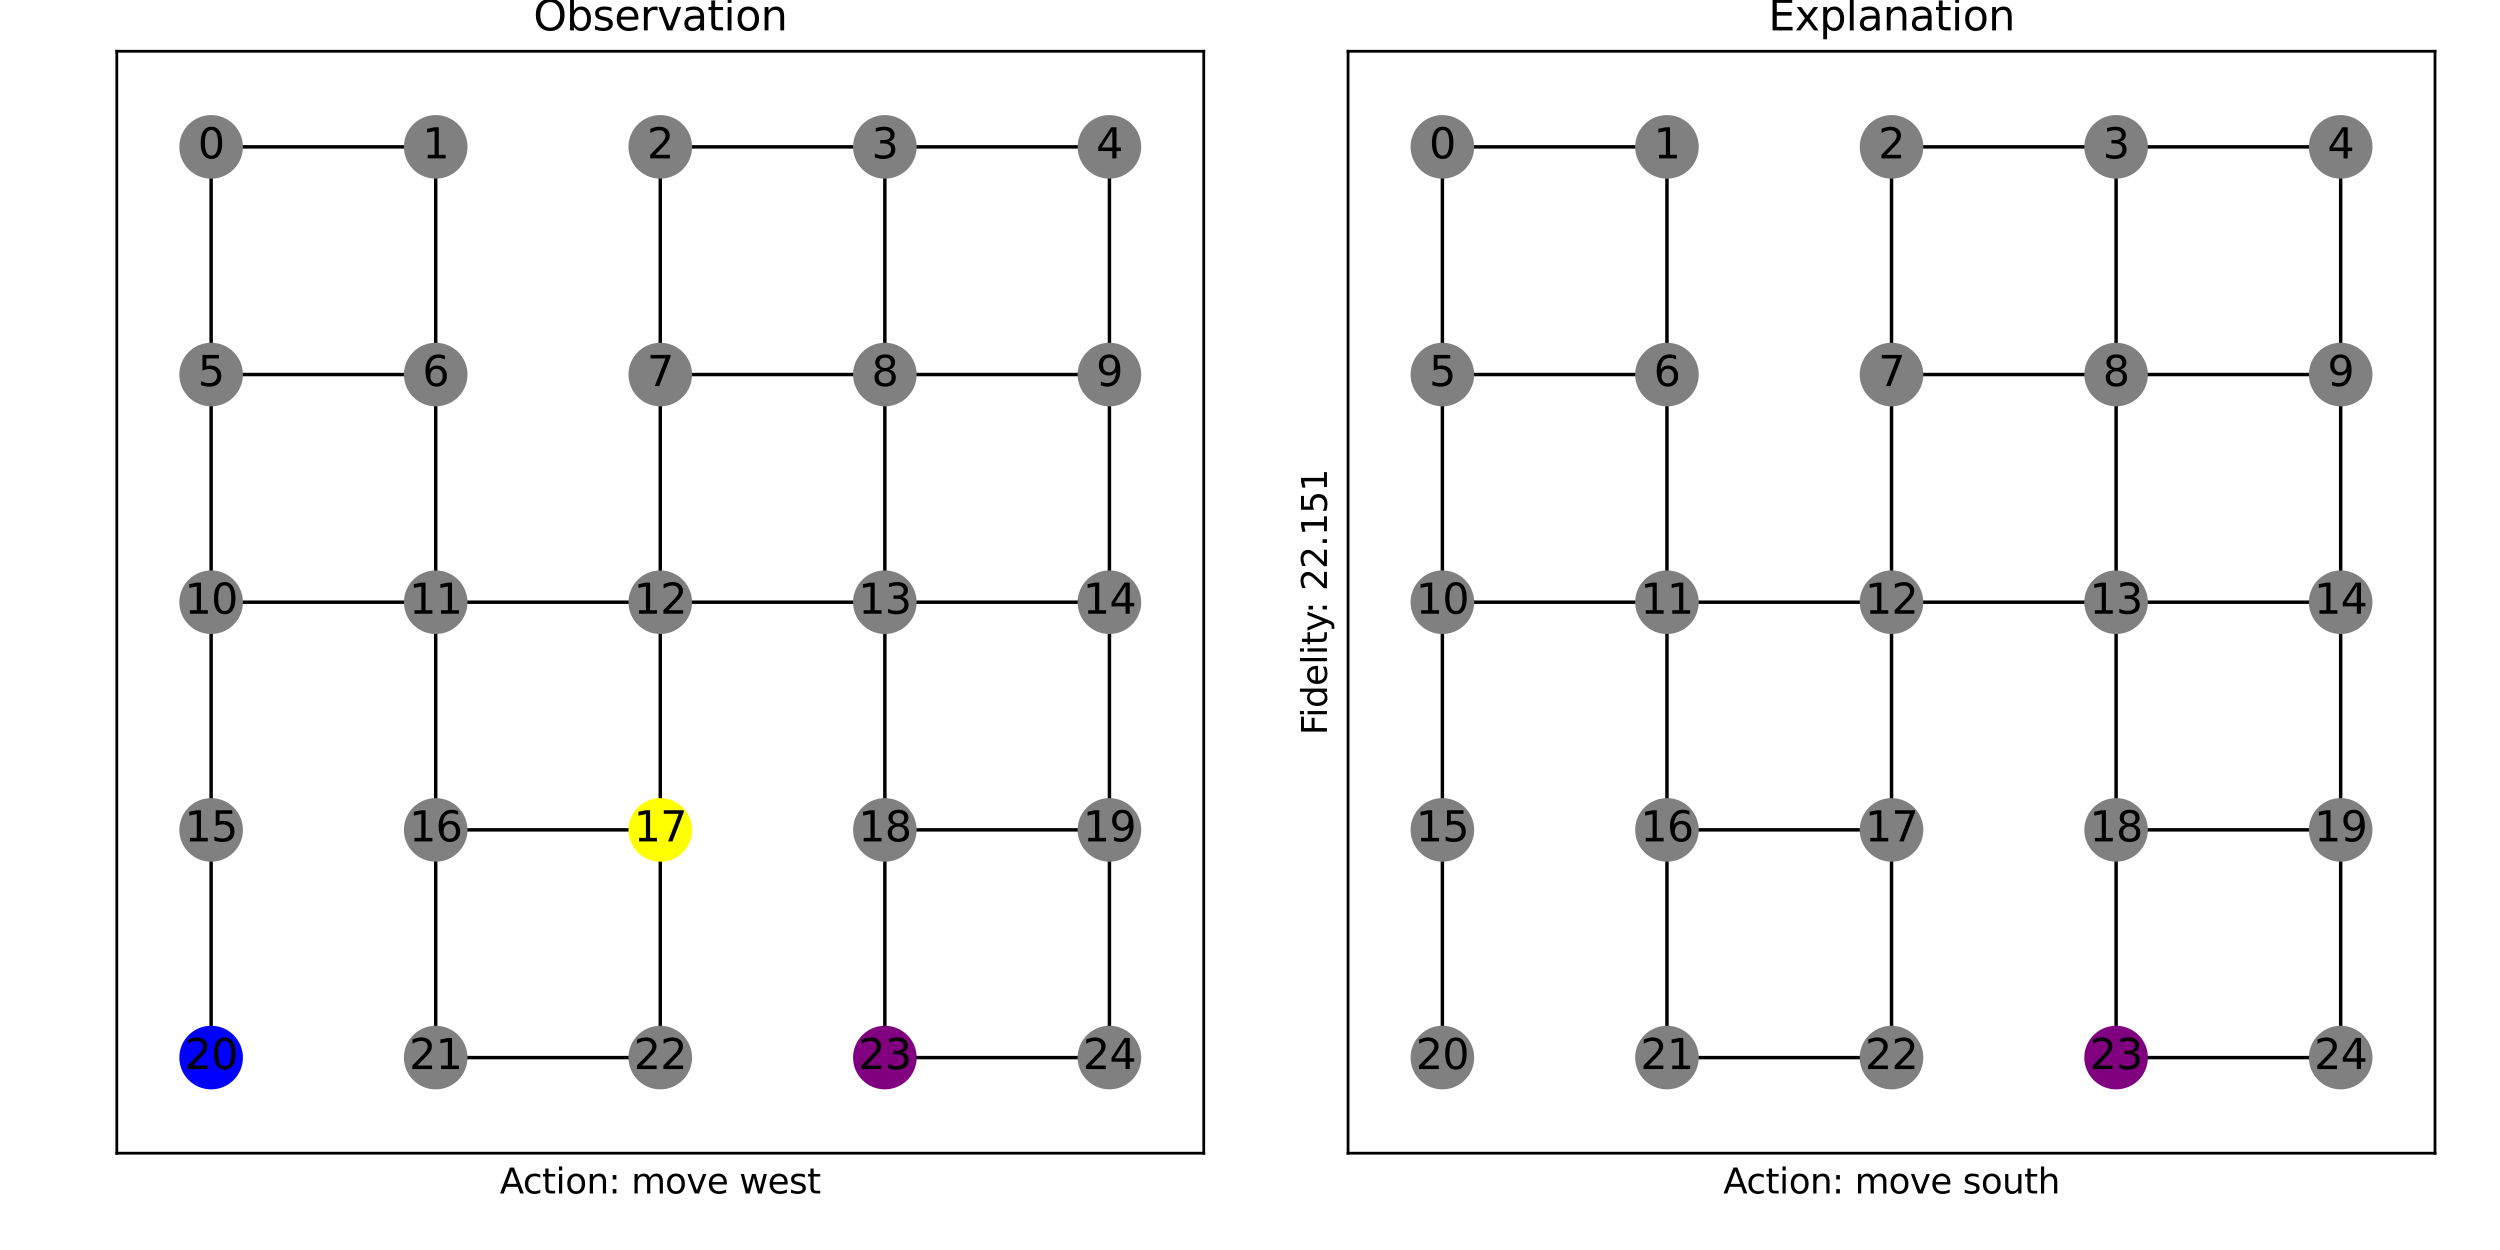 <?xml version="1.0" encoding="utf-8" standalone="no"?>
<!DOCTYPE svg PUBLIC "-//W3C//DTD SVG 1.1//EN"
  "http://www.w3.org/Graphics/SVG/1.1/DTD/svg11.dtd">
<svg xmlns:xlink="http://www.w3.org/1999/xlink" width="720pt" height="360pt" viewBox="0 0 720 360" xmlns="http://www.w3.org/2000/svg" version="1.1">
 <defs>
  <style type="text/css">*{stroke-linejoin: round; stroke-linecap: butt}</style>
 </defs>
 <g id="figure_1">
  <g id="patch_1">
   <path d="M 0 360 
L 720 360 
L 720 0 
L 0 0 
z
" style="fill: #ffffff"/>
  </g>
  <g id="axes_1">
   <g id="patch_2">
    <path d="M 33.64 332.12 
L 346.68 332.12 
L 346.68 14.76 
L 33.64 14.76 
z
" style="fill: #ffffff"/>
   </g>
   <g id="LineCollection_1">
    <path d="M 60.805 42.3 
L 125.482 42.3 
" clip-path="url(#p566c501b78)" style="fill: none; stroke: #000000"/>
    <path d="M 60.805 42.3 
L 60.805 107.87 
" clip-path="url(#p566c501b78)" style="fill: none; stroke: #000000"/>
    <path d="M 125.482 42.3 
L 125.482 107.87 
" clip-path="url(#p566c501b78)" style="fill: none; stroke: #000000"/>
    <path d="M 190.16 42.3 
L 254.838 42.3 
" clip-path="url(#p566c501b78)" style="fill: none; stroke: #000000"/>
    <path d="M 190.16 42.3 
L 190.16 107.87 
" clip-path="url(#p566c501b78)" style="fill: none; stroke: #000000"/>
    <path d="M 254.838 42.3 
L 319.515 42.3 
" clip-path="url(#p566c501b78)" style="fill: none; stroke: #000000"/>
    <path d="M 254.838 42.3 
L 254.838 107.87 
" clip-path="url(#p566c501b78)" style="fill: none; stroke: #000000"/>
    <path d="M 319.515 42.3 
L 319.515 107.87 
" clip-path="url(#p566c501b78)" style="fill: none; stroke: #000000"/>
    <path d="M 60.805 107.87 
L 125.482 107.87 
" clip-path="url(#p566c501b78)" style="fill: none; stroke: #000000"/>
    <path d="M 60.805 107.87 
L 60.805 173.44 
" clip-path="url(#p566c501b78)" style="fill: none; stroke: #000000"/>
    <path d="M 125.482 107.87 
L 125.482 173.44 
" clip-path="url(#p566c501b78)" style="fill: none; stroke: #000000"/>
    <path d="M 190.16 107.87 
L 254.838 107.87 
" clip-path="url(#p566c501b78)" style="fill: none; stroke: #000000"/>
    <path d="M 190.16 107.87 
L 190.16 173.44 
" clip-path="url(#p566c501b78)" style="fill: none; stroke: #000000"/>
    <path d="M 254.838 107.87 
L 319.515 107.87 
" clip-path="url(#p566c501b78)" style="fill: none; stroke: #000000"/>
    <path d="M 254.838 107.87 
L 254.838 173.44 
" clip-path="url(#p566c501b78)" style="fill: none; stroke: #000000"/>
    <path d="M 319.515 107.87 
L 319.515 173.44 
" clip-path="url(#p566c501b78)" style="fill: none; stroke: #000000"/>
    <path d="M 60.805 173.44 
L 125.482 173.44 
" clip-path="url(#p566c501b78)" style="fill: none; stroke: #000000"/>
    <path d="M 60.805 173.44 
L 60.805 239.01 
" clip-path="url(#p566c501b78)" style="fill: none; stroke: #000000"/>
    <path d="M 125.482 173.44 
L 190.16 173.44 
" clip-path="url(#p566c501b78)" style="fill: none; stroke: #000000"/>
    <path d="M 125.482 173.44 
L 125.482 239.01 
" clip-path="url(#p566c501b78)" style="fill: none; stroke: #000000"/>
    <path d="M 190.16 173.44 
L 254.838 173.44 
" clip-path="url(#p566c501b78)" style="fill: none; stroke: #000000"/>
    <path d="M 190.16 173.44 
L 190.16 239.01 
" clip-path="url(#p566c501b78)" style="fill: none; stroke: #000000"/>
    <path d="M 254.838 173.44 
L 319.515 173.44 
" clip-path="url(#p566c501b78)" style="fill: none; stroke: #000000"/>
    <path d="M 254.838 173.44 
L 254.838 239.01 
" clip-path="url(#p566c501b78)" style="fill: none; stroke: #000000"/>
    <path d="M 319.515 173.44 
L 319.515 239.01 
" clip-path="url(#p566c501b78)" style="fill: none; stroke: #000000"/>
    <path d="M 60.805 239.01 
L 60.805 304.58 
" clip-path="url(#p566c501b78)" style="fill: none; stroke: #000000"/>
    <path d="M 125.482 239.01 
L 190.16 239.01 
" clip-path="url(#p566c501b78)" style="fill: none; stroke: #000000"/>
    <path d="M 125.482 239.01 
L 125.482 304.58 
" clip-path="url(#p566c501b78)" style="fill: none; stroke: #000000"/>
    <path d="M 190.16 239.01 
L 190.16 304.58 
" clip-path="url(#p566c501b78)" style="fill: none; stroke: #000000"/>
    <path d="M 254.838 239.01 
L 319.515 239.01 
" clip-path="url(#p566c501b78)" style="fill: none; stroke: #000000"/>
    <path d="M 254.838 239.01 
L 254.838 304.58 
" clip-path="url(#p566c501b78)" style="fill: none; stroke: #000000"/>
    <path d="M 319.515 239.01 
L 319.515 304.58 
" clip-path="url(#p566c501b78)" style="fill: none; stroke: #000000"/>
    <path d="M 125.482 304.58 
L 190.16 304.58 
" clip-path="url(#p566c501b78)" style="fill: none; stroke: #000000"/>
    <path d="M 254.838 304.58 
L 319.515 304.58 
" clip-path="url(#p566c501b78)" style="fill: none; stroke: #000000"/>
   </g>
   <g id="matplotlib.axis_1">
    <g id="xtick_1"/>
    <g id="xtick_2"/>
    <g id="xtick_3"/>
    <g id="xtick_4"/>
    <g id="xtick_5"/>
    <g id="text_1">
     <!-- Action: move west -->
     <g transform="translate(143.942 343.718)scale(0.1 -0.1)">
      <defs>
       <path id="DejaVuSans-41" d="M 2188 4044 
L 1331 1722 
L 3047 1722 
L 2188 4044 
z
M 1831 4666 
L 2547 4666 
L 4325 0 
L 3669 0 
L 3244 1197 
L 1141 1197 
L 716 0 
L 50 0 
L 1831 4666 
z
" transform="scale(0.016)"/>
       <path id="DejaVuSans-63" d="M 3122 3366 
L 3122 2828 
Q 2878 2963 2633 3030 
Q 2388 3097 2138 3097 
Q 1578 3097 1268 2742 
Q 959 2388 959 1747 
Q 959 1106 1268 751 
Q 1578 397 2138 397 
Q 2388 397 2633 464 
Q 2878 531 3122 666 
L 3122 134 
Q 2881 22 2623 -34 
Q 2366 -91 2075 -91 
Q 1284 -91 818 406 
Q 353 903 353 1747 
Q 353 2603 823 3093 
Q 1294 3584 2113 3584 
Q 2378 3584 2631 3529 
Q 2884 3475 3122 3366 
z
" transform="scale(0.016)"/>
       <path id="DejaVuSans-74" d="M 1172 4494 
L 1172 3500 
L 2356 3500 
L 2356 3053 
L 1172 3053 
L 1172 1153 
Q 1172 725 1289 603 
Q 1406 481 1766 481 
L 2356 481 
L 2356 0 
L 1766 0 
Q 1100 0 847 248 
Q 594 497 594 1153 
L 594 3053 
L 172 3053 
L 172 3500 
L 594 3500 
L 594 4494 
L 1172 4494 
z
" transform="scale(0.016)"/>
       <path id="DejaVuSans-69" d="M 603 3500 
L 1178 3500 
L 1178 0 
L 603 0 
L 603 3500 
z
M 603 4863 
L 1178 4863 
L 1178 4134 
L 603 4134 
L 603 4863 
z
" transform="scale(0.016)"/>
       <path id="DejaVuSans-6f" d="M 1959 3097 
Q 1497 3097 1228 2736 
Q 959 2375 959 1747 
Q 959 1119 1226 758 
Q 1494 397 1959 397 
Q 2419 397 2687 759 
Q 2956 1122 2956 1747 
Q 2956 2369 2687 2733 
Q 2419 3097 1959 3097 
z
M 1959 3584 
Q 2709 3584 3137 3096 
Q 3566 2609 3566 1747 
Q 3566 888 3137 398 
Q 2709 -91 1959 -91 
Q 1206 -91 779 398 
Q 353 888 353 1747 
Q 353 2609 779 3096 
Q 1206 3584 1959 3584 
z
" transform="scale(0.016)"/>
       <path id="DejaVuSans-6e" d="M 3513 2113 
L 3513 0 
L 2938 0 
L 2938 2094 
Q 2938 2591 2744 2837 
Q 2550 3084 2163 3084 
Q 1697 3084 1428 2787 
Q 1159 2491 1159 1978 
L 1159 0 
L 581 0 
L 581 3500 
L 1159 3500 
L 1159 2956 
Q 1366 3272 1645 3428 
Q 1925 3584 2291 3584 
Q 2894 3584 3203 3211 
Q 3513 2838 3513 2113 
z
" transform="scale(0.016)"/>
       <path id="DejaVuSans-3a" d="M 750 794 
L 1409 794 
L 1409 0 
L 750 0 
L 750 794 
z
M 750 3309 
L 1409 3309 
L 1409 2516 
L 750 2516 
L 750 3309 
z
" transform="scale(0.016)"/>
       <path id="DejaVuSans-20" transform="scale(0.016)"/>
       <path id="DejaVuSans-6d" d="M 3328 2828 
Q 3544 3216 3844 3400 
Q 4144 3584 4550 3584 
Q 5097 3584 5394 3201 
Q 5691 2819 5691 2113 
L 5691 0 
L 5113 0 
L 5113 2094 
Q 5113 2597 4934 2840 
Q 4756 3084 4391 3084 
Q 3944 3084 3684 2787 
Q 3425 2491 3425 1978 
L 3425 0 
L 2847 0 
L 2847 2094 
Q 2847 2600 2669 2842 
Q 2491 3084 2119 3084 
Q 1678 3084 1418 2786 
Q 1159 2488 1159 1978 
L 1159 0 
L 581 0 
L 581 3500 
L 1159 3500 
L 1159 2956 
Q 1356 3278 1631 3431 
Q 1906 3584 2284 3584 
Q 2666 3584 2933 3390 
Q 3200 3197 3328 2828 
z
" transform="scale(0.016)"/>
       <path id="DejaVuSans-76" d="M 191 3500 
L 800 3500 
L 1894 563 
L 2988 3500 
L 3597 3500 
L 2284 0 
L 1503 0 
L 191 3500 
z
" transform="scale(0.016)"/>
       <path id="DejaVuSans-65" d="M 3597 1894 
L 3597 1613 
L 953 1613 
Q 991 1019 1311 708 
Q 1631 397 2203 397 
Q 2534 397 2845 478 
Q 3156 559 3463 722 
L 3463 178 
Q 3153 47 2828 -22 
Q 2503 -91 2169 -91 
Q 1331 -91 842 396 
Q 353 884 353 1716 
Q 353 2575 817 3079 
Q 1281 3584 2069 3584 
Q 2775 3584 3186 3129 
Q 3597 2675 3597 1894 
z
M 3022 2063 
Q 3016 2534 2758 2815 
Q 2500 3097 2075 3097 
Q 1594 3097 1305 2825 
Q 1016 2553 972 2059 
L 3022 2063 
z
" transform="scale(0.016)"/>
       <path id="DejaVuSans-77" d="M 269 3500 
L 844 3500 
L 1563 769 
L 2278 3500 
L 2956 3500 
L 3675 769 
L 4391 3500 
L 4966 3500 
L 4050 0 
L 3372 0 
L 2619 2869 
L 1863 0 
L 1184 0 
L 269 3500 
z
" transform="scale(0.016)"/>
       <path id="DejaVuSans-73" d="M 2834 3397 
L 2834 2853 
Q 2591 2978 2328 3040 
Q 2066 3103 1784 3103 
Q 1356 3103 1142 2972 
Q 928 2841 928 2578 
Q 928 2378 1081 2264 
Q 1234 2150 1697 2047 
L 1894 2003 
Q 2506 1872 2764 1633 
Q 3022 1394 3022 966 
Q 3022 478 2636 193 
Q 2250 -91 1575 -91 
Q 1294 -91 989 -36 
Q 684 19 347 128 
L 347 722 
Q 666 556 975 473 
Q 1284 391 1588 391 
Q 1994 391 2212 530 
Q 2431 669 2431 922 
Q 2431 1156 2273 1281 
Q 2116 1406 1581 1522 
L 1381 1569 
Q 847 1681 609 1914 
Q 372 2147 372 2553 
Q 372 3047 722 3315 
Q 1072 3584 1716 3584 
Q 2034 3584 2315 3537 
Q 2597 3491 2834 3397 
z
" transform="scale(0.016)"/>
      </defs>
      <use xlink:href="#DejaVuSans-41"/>
      <use xlink:href="#DejaVuSans-63" x="66.658"/>
      <use xlink:href="#DejaVuSans-74" x="121.639"/>
      <use xlink:href="#DejaVuSans-69" x="160.848"/>
      <use xlink:href="#DejaVuSans-6f" x="188.631"/>
      <use xlink:href="#DejaVuSans-6e" x="249.812"/>
      <use xlink:href="#DejaVuSans-3a" x="313.191"/>
      <use xlink:href="#DejaVuSans-20" x="346.883"/>
      <use xlink:href="#DejaVuSans-6d" x="378.67"/>
      <use xlink:href="#DejaVuSans-6f" x="476.082"/>
      <use xlink:href="#DejaVuSans-76" x="537.264"/>
      <use xlink:href="#DejaVuSans-65" x="596.443"/>
      <use xlink:href="#DejaVuSans-20" x="657.967"/>
      <use xlink:href="#DejaVuSans-77" x="689.754"/>
      <use xlink:href="#DejaVuSans-65" x="771.541"/>
      <use xlink:href="#DejaVuSans-73" x="833.064"/>
      <use xlink:href="#DejaVuSans-74" x="885.164"/>
     </g>
    </g>
   </g>
   <g id="matplotlib.axis_2">
    <g id="ytick_1"/>
    <g id="ytick_2"/>
    <g id="ytick_3"/>
    <g id="ytick_4"/>
    <g id="ytick_5"/>
   </g>
   <g id="PathCollection_1">
    <defs>
     <path id="C0_0_bde271cd2b" d="M 0 8.66 
C 2.297 8.66 4.5 7.748 6.124 6.124 
C 7.748 4.5 8.66 2.297 8.66 -0 
C 8.66 -2.297 7.748 -4.5 6.124 -6.124 
C 4.5 -7.748 2.297 -8.66 0 -8.66 
C -2.297 -8.66 -4.5 -7.748 -6.124 -6.124 
C -7.748 -4.5 -8.66 -2.297 -8.66 0 
C -8.66 2.297 -7.748 4.5 -6.124 6.124 
C -4.5 7.748 -2.297 8.66 0 8.66 
z
"/>
    </defs>
    <g clip-path="url(#p566c501b78)">
     <use xlink:href="#C0_0_bde271cd2b" x="60.805" y="42.3" style="fill: #808080; stroke: #808080"/>
    </g>
    <g clip-path="url(#p566c501b78)">
     <use xlink:href="#C0_0_bde271cd2b" x="125.482" y="42.3" style="fill: #808080; stroke: #808080"/>
    </g>
    <g clip-path="url(#p566c501b78)">
     <use xlink:href="#C0_0_bde271cd2b" x="190.16" y="42.3" style="fill: #808080; stroke: #808080"/>
    </g>
    <g clip-path="url(#p566c501b78)">
     <use xlink:href="#C0_0_bde271cd2b" x="254.838" y="42.3" style="fill: #808080; stroke: #808080"/>
    </g>
    <g clip-path="url(#p566c501b78)">
     <use xlink:href="#C0_0_bde271cd2b" x="319.515" y="42.3" style="fill: #808080; stroke: #808080"/>
    </g>
    <g clip-path="url(#p566c501b78)">
     <use xlink:href="#C0_0_bde271cd2b" x="60.805" y="107.87" style="fill: #808080; stroke: #808080"/>
    </g>
    <g clip-path="url(#p566c501b78)">
     <use xlink:href="#C0_0_bde271cd2b" x="125.482" y="107.87" style="fill: #808080; stroke: #808080"/>
    </g>
    <g clip-path="url(#p566c501b78)">
     <use xlink:href="#C0_0_bde271cd2b" x="190.16" y="107.87" style="fill: #808080; stroke: #808080"/>
    </g>
    <g clip-path="url(#p566c501b78)">
     <use xlink:href="#C0_0_bde271cd2b" x="254.838" y="107.87" style="fill: #808080; stroke: #808080"/>
    </g>
    <g clip-path="url(#p566c501b78)">
     <use xlink:href="#C0_0_bde271cd2b" x="319.515" y="107.87" style="fill: #808080; stroke: #808080"/>
    </g>
    <g clip-path="url(#p566c501b78)">
     <use xlink:href="#C0_0_bde271cd2b" x="60.805" y="173.44" style="fill: #808080; stroke: #808080"/>
    </g>
    <g clip-path="url(#p566c501b78)">
     <use xlink:href="#C0_0_bde271cd2b" x="125.482" y="173.44" style="fill: #808080; stroke: #808080"/>
    </g>
    <g clip-path="url(#p566c501b78)">
     <use xlink:href="#C0_0_bde271cd2b" x="190.16" y="173.44" style="fill: #808080; stroke: #808080"/>
    </g>
    <g clip-path="url(#p566c501b78)">
     <use xlink:href="#C0_0_bde271cd2b" x="254.838" y="173.44" style="fill: #808080; stroke: #808080"/>
    </g>
    <g clip-path="url(#p566c501b78)">
     <use xlink:href="#C0_0_bde271cd2b" x="319.515" y="173.44" style="fill: #808080; stroke: #808080"/>
    </g>
    <g clip-path="url(#p566c501b78)">
     <use xlink:href="#C0_0_bde271cd2b" x="60.805" y="239.01" style="fill: #808080; stroke: #808080"/>
    </g>
    <g clip-path="url(#p566c501b78)">
     <use xlink:href="#C0_0_bde271cd2b" x="125.482" y="239.01" style="fill: #808080; stroke: #808080"/>
    </g>
    <g clip-path="url(#p566c501b78)">
     <use xlink:href="#C0_0_bde271cd2b" x="190.16" y="239.01" style="fill: #ffff00; stroke: #ffff00"/>
    </g>
    <g clip-path="url(#p566c501b78)">
     <use xlink:href="#C0_0_bde271cd2b" x="254.838" y="239.01" style="fill: #808080; stroke: #808080"/>
    </g>
    <g clip-path="url(#p566c501b78)">
     <use xlink:href="#C0_0_bde271cd2b" x="319.515" y="239.01" style="fill: #808080; stroke: #808080"/>
    </g>
    <g clip-path="url(#p566c501b78)">
     <use xlink:href="#C0_0_bde271cd2b" x="60.805" y="304.58" style="fill: #0000ff; stroke: #0000ff"/>
    </g>
    <g clip-path="url(#p566c501b78)">
     <use xlink:href="#C0_0_bde271cd2b" x="125.482" y="304.58" style="fill: #808080; stroke: #808080"/>
    </g>
    <g clip-path="url(#p566c501b78)">
     <use xlink:href="#C0_0_bde271cd2b" x="190.16" y="304.58" style="fill: #808080; stroke: #808080"/>
    </g>
    <g clip-path="url(#p566c501b78)">
     <use xlink:href="#C0_0_bde271cd2b" x="254.838" y="304.58" style="fill: #800080; stroke: #800080"/>
    </g>
    <g clip-path="url(#p566c501b78)">
     <use xlink:href="#C0_0_bde271cd2b" x="319.515" y="304.58" style="fill: #808080; stroke: #808080"/>
    </g>
   </g>
   <g id="patch_3">
    <path d="M 33.64 332.12 
L 33.64 14.76 
" style="fill: none; stroke: #000000; stroke-width: 0.8; stroke-linejoin: miter; stroke-linecap: square"/>
   </g>
   <g id="patch_4">
    <path d="M 346.68 332.12 
L 346.68 14.76 
" style="fill: none; stroke: #000000; stroke-width: 0.8; stroke-linejoin: miter; stroke-linecap: square"/>
   </g>
   <g id="patch_5">
    <path d="M 33.64 332.12 
L 346.68 332.12 
" style="fill: none; stroke: #000000; stroke-width: 0.8; stroke-linejoin: miter; stroke-linecap: square"/>
   </g>
   <g id="patch_6">
    <path d="M 33.64 14.76 
L 346.68 14.76 
" style="fill: none; stroke: #000000; stroke-width: 0.8; stroke-linejoin: miter; stroke-linecap: square"/>
   </g>
   <g id="text_2">
    <g clip-path="url(#p566c501b78)">
     <!-- 0 -->
     <g transform="translate(56.987 45.611)scale(0.12 -0.12)">
      <defs>
       <path id="DejaVuSans-30" d="M 2034 4250 
Q 1547 4250 1301 3770 
Q 1056 3291 1056 2328 
Q 1056 1369 1301 889 
Q 1547 409 2034 409 
Q 2525 409 2770 889 
Q 3016 1369 3016 2328 
Q 3016 3291 2770 3770 
Q 2525 4250 2034 4250 
z
M 2034 4750 
Q 2819 4750 3233 4129 
Q 3647 3509 3647 2328 
Q 3647 1150 3233 529 
Q 2819 -91 2034 -91 
Q 1250 -91 836 529 
Q 422 1150 422 2328 
Q 422 3509 836 4129 
Q 1250 4750 2034 4750 
z
" transform="scale(0.016)"/>
      </defs>
      <use xlink:href="#DejaVuSans-30"/>
     </g>
    </g>
   </g>
   <g id="text_3">
    <g clip-path="url(#p566c501b78)">
     <!-- 1 -->
     <g transform="translate(121.665 45.611)scale(0.12 -0.12)">
      <defs>
       <path id="DejaVuSans-31" d="M 794 531 
L 1825 531 
L 1825 4091 
L 703 3866 
L 703 4441 
L 1819 4666 
L 2450 4666 
L 2450 531 
L 3481 531 
L 3481 0 
L 794 0 
L 794 531 
z
" transform="scale(0.016)"/>
      </defs>
      <use xlink:href="#DejaVuSans-31"/>
     </g>
    </g>
   </g>
   <g id="text_4">
    <g clip-path="url(#p566c501b78)">
     <!-- 2 -->
     <g transform="translate(186.343 45.611)scale(0.12 -0.12)">
      <defs>
       <path id="DejaVuSans-32" d="M 1228 531 
L 3431 531 
L 3431 0 
L 469 0 
L 469 531 
Q 828 903 1448 1529 
Q 2069 2156 2228 2338 
Q 2531 2678 2651 2914 
Q 2772 3150 2772 3378 
Q 2772 3750 2511 3984 
Q 2250 4219 1831 4219 
Q 1534 4219 1204 4116 
Q 875 4013 500 3803 
L 500 4441 
Q 881 4594 1212 4672 
Q 1544 4750 1819 4750 
Q 2544 4750 2975 4387 
Q 3406 4025 3406 3419 
Q 3406 3131 3298 2873 
Q 3191 2616 2906 2266 
Q 2828 2175 2409 1742 
Q 1991 1309 1228 531 
z
" transform="scale(0.016)"/>
      </defs>
      <use xlink:href="#DejaVuSans-32"/>
     </g>
    </g>
   </g>
   <g id="text_5">
    <g clip-path="url(#p566c501b78)">
     <!-- 3 -->
     <g transform="translate(251.02 45.611)scale(0.12 -0.12)">
      <defs>
       <path id="DejaVuSans-33" d="M 2597 2516 
Q 3050 2419 3304 2112 
Q 3559 1806 3559 1356 
Q 3559 666 3084 287 
Q 2609 -91 1734 -91 
Q 1441 -91 1130 -33 
Q 819 25 488 141 
L 488 750 
Q 750 597 1062 519 
Q 1375 441 1716 441 
Q 2309 441 2620 675 
Q 2931 909 2931 1356 
Q 2931 1769 2642 2001 
Q 2353 2234 1838 2234 
L 1294 2234 
L 1294 2753 
L 1863 2753 
Q 2328 2753 2575 2939 
Q 2822 3125 2822 3475 
Q 2822 3834 2567 4026 
Q 2313 4219 1838 4219 
Q 1578 4219 1281 4162 
Q 984 4106 628 3988 
L 628 4550 
Q 988 4650 1302 4700 
Q 1616 4750 1894 4750 
Q 2613 4750 3031 4423 
Q 3450 4097 3450 3541 
Q 3450 3153 3228 2886 
Q 3006 2619 2597 2516 
z
" transform="scale(0.016)"/>
      </defs>
      <use xlink:href="#DejaVuSans-33"/>
     </g>
    </g>
   </g>
   <g id="text_6">
    <g clip-path="url(#p566c501b78)">
     <!-- 4 -->
     <g transform="translate(315.698 45.611)scale(0.12 -0.12)">
      <defs>
       <path id="DejaVuSans-34" d="M 2419 4116 
L 825 1625 
L 2419 1625 
L 2419 4116 
z
M 2253 4666 
L 3047 4666 
L 3047 1625 
L 3713 1625 
L 3713 1100 
L 3047 1100 
L 3047 0 
L 2419 0 
L 2419 1100 
L 313 1100 
L 313 1709 
L 2253 4666 
z
" transform="scale(0.016)"/>
      </defs>
      <use xlink:href="#DejaVuSans-34"/>
     </g>
    </g>
   </g>
   <g id="text_7">
    <g clip-path="url(#p566c501b78)">
     <!-- 5 -->
     <g transform="translate(56.987 111.181)scale(0.12 -0.12)">
      <defs>
       <path id="DejaVuSans-35" d="M 691 4666 
L 3169 4666 
L 3169 4134 
L 1269 4134 
L 1269 2991 
Q 1406 3038 1543 3061 
Q 1681 3084 1819 3084 
Q 2600 3084 3056 2656 
Q 3513 2228 3513 1497 
Q 3513 744 3044 326 
Q 2575 -91 1722 -91 
Q 1428 -91 1123 -41 
Q 819 9 494 109 
L 494 744 
Q 775 591 1075 516 
Q 1375 441 1709 441 
Q 2250 441 2565 725 
Q 2881 1009 2881 1497 
Q 2881 1984 2565 2268 
Q 2250 2553 1709 2553 
Q 1456 2553 1204 2497 
Q 953 2441 691 2322 
L 691 4666 
z
" transform="scale(0.016)"/>
      </defs>
      <use xlink:href="#DejaVuSans-35"/>
     </g>
    </g>
   </g>
   <g id="text_8">
    <g clip-path="url(#p566c501b78)">
     <!-- 6 -->
     <g transform="translate(121.665 111.181)scale(0.12 -0.12)">
      <defs>
       <path id="DejaVuSans-36" d="M 2113 2584 
Q 1688 2584 1439 2293 
Q 1191 2003 1191 1497 
Q 1191 994 1439 701 
Q 1688 409 2113 409 
Q 2538 409 2786 701 
Q 3034 994 3034 1497 
Q 3034 2003 2786 2293 
Q 2538 2584 2113 2584 
z
M 3366 4563 
L 3366 3988 
Q 3128 4100 2886 4159 
Q 2644 4219 2406 4219 
Q 1781 4219 1451 3797 
Q 1122 3375 1075 2522 
Q 1259 2794 1537 2939 
Q 1816 3084 2150 3084 
Q 2853 3084 3261 2657 
Q 3669 2231 3669 1497 
Q 3669 778 3244 343 
Q 2819 -91 2113 -91 
Q 1303 -91 875 529 
Q 447 1150 447 2328 
Q 447 3434 972 4092 
Q 1497 4750 2381 4750 
Q 2619 4750 2861 4703 
Q 3103 4656 3366 4563 
z
" transform="scale(0.016)"/>
      </defs>
      <use xlink:href="#DejaVuSans-36"/>
     </g>
    </g>
   </g>
   <g id="text_9">
    <g clip-path="url(#p566c501b78)">
     <!-- 7 -->
     <g transform="translate(186.343 111.181)scale(0.12 -0.12)">
      <defs>
       <path id="DejaVuSans-37" d="M 525 4666 
L 3525 4666 
L 3525 4397 
L 1831 0 
L 1172 0 
L 2766 4134 
L 525 4134 
L 525 4666 
z
" transform="scale(0.016)"/>
      </defs>
      <use xlink:href="#DejaVuSans-37"/>
     </g>
    </g>
   </g>
   <g id="text_10">
    <g clip-path="url(#p566c501b78)">
     <!-- 8 -->
     <g transform="translate(251.02 111.181)scale(0.12 -0.12)">
      <defs>
       <path id="DejaVuSans-38" d="M 2034 2216 
Q 1584 2216 1326 1975 
Q 1069 1734 1069 1313 
Q 1069 891 1326 650 
Q 1584 409 2034 409 
Q 2484 409 2743 651 
Q 3003 894 3003 1313 
Q 3003 1734 2745 1975 
Q 2488 2216 2034 2216 
z
M 1403 2484 
Q 997 2584 770 2862 
Q 544 3141 544 3541 
Q 544 4100 942 4425 
Q 1341 4750 2034 4750 
Q 2731 4750 3128 4425 
Q 3525 4100 3525 3541 
Q 3525 3141 3298 2862 
Q 3072 2584 2669 2484 
Q 3125 2378 3379 2068 
Q 3634 1759 3634 1313 
Q 3634 634 3220 271 
Q 2806 -91 2034 -91 
Q 1263 -91 848 271 
Q 434 634 434 1313 
Q 434 1759 690 2068 
Q 947 2378 1403 2484 
z
M 1172 3481 
Q 1172 3119 1398 2916 
Q 1625 2713 2034 2713 
Q 2441 2713 2670 2916 
Q 2900 3119 2900 3481 
Q 2900 3844 2670 4047 
Q 2441 4250 2034 4250 
Q 1625 4250 1398 4047 
Q 1172 3844 1172 3481 
z
" transform="scale(0.016)"/>
      </defs>
      <use xlink:href="#DejaVuSans-38"/>
     </g>
    </g>
   </g>
   <g id="text_11">
    <g clip-path="url(#p566c501b78)">
     <!-- 9 -->
     <g transform="translate(315.698 111.181)scale(0.12 -0.12)">
      <defs>
       <path id="DejaVuSans-39" d="M 703 97 
L 703 672 
Q 941 559 1184 500 
Q 1428 441 1663 441 
Q 2288 441 2617 861 
Q 2947 1281 2994 2138 
Q 2813 1869 2534 1725 
Q 2256 1581 1919 1581 
Q 1219 1581 811 2004 
Q 403 2428 403 3163 
Q 403 3881 828 4315 
Q 1253 4750 1959 4750 
Q 2769 4750 3195 4129 
Q 3622 3509 3622 2328 
Q 3622 1225 3098 567 
Q 2575 -91 1691 -91 
Q 1453 -91 1209 -44 
Q 966 3 703 97 
z
M 1959 2075 
Q 2384 2075 2632 2365 
Q 2881 2656 2881 3163 
Q 2881 3666 2632 3958 
Q 2384 4250 1959 4250 
Q 1534 4250 1286 3958 
Q 1038 3666 1038 3163 
Q 1038 2656 1286 2365 
Q 1534 2075 1959 2075 
z
" transform="scale(0.016)"/>
      </defs>
      <use xlink:href="#DejaVuSans-39"/>
     </g>
    </g>
   </g>
   <g id="text_12">
    <g clip-path="url(#p566c501b78)">
     <!-- 10 -->
     <g transform="translate(53.17 176.751)scale(0.12 -0.12)">
      <use xlink:href="#DejaVuSans-31"/>
      <use xlink:href="#DejaVuSans-30" x="63.623"/>
     </g>
    </g>
   </g>
   <g id="text_13">
    <g clip-path="url(#p566c501b78)">
     <!-- 11 -->
     <g transform="translate(117.847 176.751)scale(0.12 -0.12)">
      <use xlink:href="#DejaVuSans-31"/>
      <use xlink:href="#DejaVuSans-31" x="63.623"/>
     </g>
    </g>
   </g>
   <g id="text_14">
    <g clip-path="url(#p566c501b78)">
     <!-- 12 -->
     <g transform="translate(182.525 176.751)scale(0.12 -0.12)">
      <use xlink:href="#DejaVuSans-31"/>
      <use xlink:href="#DejaVuSans-32" x="63.623"/>
     </g>
    </g>
   </g>
   <g id="text_15">
    <g clip-path="url(#p566c501b78)">
     <!-- 13 -->
     <g transform="translate(247.203 176.751)scale(0.12 -0.12)">
      <use xlink:href="#DejaVuSans-31"/>
      <use xlink:href="#DejaVuSans-33" x="63.623"/>
     </g>
    </g>
   </g>
   <g id="text_16">
    <g clip-path="url(#p566c501b78)">
     <!-- 14 -->
     <g transform="translate(311.88 176.751)scale(0.12 -0.12)">
      <use xlink:href="#DejaVuSans-31"/>
      <use xlink:href="#DejaVuSans-34" x="63.623"/>
     </g>
    </g>
   </g>
   <g id="text_17">
    <g clip-path="url(#p566c501b78)">
     <!-- 15 -->
     <g transform="translate(53.17 242.321)scale(0.12 -0.12)">
      <use xlink:href="#DejaVuSans-31"/>
      <use xlink:href="#DejaVuSans-35" x="63.623"/>
     </g>
    </g>
   </g>
   <g id="text_18">
    <g clip-path="url(#p566c501b78)">
     <!-- 16 -->
     <g transform="translate(117.847 242.321)scale(0.12 -0.12)">
      <use xlink:href="#DejaVuSans-31"/>
      <use xlink:href="#DejaVuSans-36" x="63.623"/>
     </g>
    </g>
   </g>
   <g id="text_19">
    <g clip-path="url(#p566c501b78)">
     <!-- 17 -->
     <g transform="translate(182.525 242.321)scale(0.12 -0.12)">
      <use xlink:href="#DejaVuSans-31"/>
      <use xlink:href="#DejaVuSans-37" x="63.623"/>
     </g>
    </g>
   </g>
   <g id="text_20">
    <g clip-path="url(#p566c501b78)">
     <!-- 18 -->
     <g transform="translate(247.203 242.321)scale(0.12 -0.12)">
      <use xlink:href="#DejaVuSans-31"/>
      <use xlink:href="#DejaVuSans-38" x="63.623"/>
     </g>
    </g>
   </g>
   <g id="text_21">
    <g clip-path="url(#p566c501b78)">
     <!-- 19 -->
     <g transform="translate(311.88 242.321)scale(0.12 -0.12)">
      <use xlink:href="#DejaVuSans-31"/>
      <use xlink:href="#DejaVuSans-39" x="63.623"/>
     </g>
    </g>
   </g>
   <g id="text_22">
    <g clip-path="url(#p566c501b78)">
     <!-- 20 -->
     <g transform="translate(53.17 307.892)scale(0.12 -0.12)">
      <use xlink:href="#DejaVuSans-32"/>
      <use xlink:href="#DejaVuSans-30" x="63.623"/>
     </g>
    </g>
   </g>
   <g id="text_23">
    <g clip-path="url(#p566c501b78)">
     <!-- 21 -->
     <g transform="translate(117.847 307.892)scale(0.12 -0.12)">
      <use xlink:href="#DejaVuSans-32"/>
      <use xlink:href="#DejaVuSans-31" x="63.623"/>
     </g>
    </g>
   </g>
   <g id="text_24">
    <g clip-path="url(#p566c501b78)">
     <!-- 22 -->
     <g transform="translate(182.525 307.892)scale(0.12 -0.12)">
      <use xlink:href="#DejaVuSans-32"/>
      <use xlink:href="#DejaVuSans-32" x="63.623"/>
     </g>
    </g>
   </g>
   <g id="text_25">
    <g clip-path="url(#p566c501b78)">
     <!-- 23 -->
     <g transform="translate(247.203 307.892)scale(0.12 -0.12)">
      <use xlink:href="#DejaVuSans-32"/>
      <use xlink:href="#DejaVuSans-33" x="63.623"/>
     </g>
    </g>
   </g>
   <g id="text_26">
    <g clip-path="url(#p566c501b78)">
     <!-- 24 -->
     <g transform="translate(311.88 307.892)scale(0.12 -0.12)">
      <use xlink:href="#DejaVuSans-32"/>
      <use xlink:href="#DejaVuSans-34" x="63.623"/>
     </g>
    </g>
   </g>
   <g id="text_27">
    <!-- Observation -->
    <g transform="translate(153.623 8.76)scale(0.12 -0.12)">
     <defs>
      <path id="DejaVuSans-4f" d="M 2522 4238 
Q 1834 4238 1429 3725 
Q 1025 3213 1025 2328 
Q 1025 1447 1429 934 
Q 1834 422 2522 422 
Q 3209 422 3611 934 
Q 4013 1447 4013 2328 
Q 4013 3213 3611 3725 
Q 3209 4238 2522 4238 
z
M 2522 4750 
Q 3503 4750 4090 4092 
Q 4678 3434 4678 2328 
Q 4678 1225 4090 567 
Q 3503 -91 2522 -91 
Q 1538 -91 948 565 
Q 359 1222 359 2328 
Q 359 3434 948 4092 
Q 1538 4750 2522 4750 
z
" transform="scale(0.016)"/>
      <path id="DejaVuSans-62" d="M 3116 1747 
Q 3116 2381 2855 2742 
Q 2594 3103 2138 3103 
Q 1681 3103 1420 2742 
Q 1159 2381 1159 1747 
Q 1159 1113 1420 752 
Q 1681 391 2138 391 
Q 2594 391 2855 752 
Q 3116 1113 3116 1747 
z
M 1159 2969 
Q 1341 3281 1617 3432 
Q 1894 3584 2278 3584 
Q 2916 3584 3314 3078 
Q 3713 2572 3713 1747 
Q 3713 922 3314 415 
Q 2916 -91 2278 -91 
Q 1894 -91 1617 61 
Q 1341 213 1159 525 
L 1159 0 
L 581 0 
L 581 4863 
L 1159 4863 
L 1159 2969 
z
" transform="scale(0.016)"/>
      <path id="DejaVuSans-72" d="M 2631 2963 
Q 2534 3019 2420 3045 
Q 2306 3072 2169 3072 
Q 1681 3072 1420 2755 
Q 1159 2438 1159 1844 
L 1159 0 
L 581 0 
L 581 3500 
L 1159 3500 
L 1159 2956 
Q 1341 3275 1631 3429 
Q 1922 3584 2338 3584 
Q 2397 3584 2469 3576 
Q 2541 3569 2628 3553 
L 2631 2963 
z
" transform="scale(0.016)"/>
      <path id="DejaVuSans-61" d="M 2194 1759 
Q 1497 1759 1228 1600 
Q 959 1441 959 1056 
Q 959 750 1161 570 
Q 1363 391 1709 391 
Q 2188 391 2477 730 
Q 2766 1069 2766 1631 
L 2766 1759 
L 2194 1759 
z
M 3341 1997 
L 3341 0 
L 2766 0 
L 2766 531 
Q 2569 213 2275 61 
Q 1981 -91 1556 -91 
Q 1019 -91 701 211 
Q 384 513 384 1019 
Q 384 1609 779 1909 
Q 1175 2209 1959 2209 
L 2766 2209 
L 2766 2266 
Q 2766 2663 2505 2880 
Q 2244 3097 1772 3097 
Q 1472 3097 1187 3025 
Q 903 2953 641 2809 
L 641 3341 
Q 956 3463 1253 3523 
Q 1550 3584 1831 3584 
Q 2591 3584 2966 3190 
Q 3341 2797 3341 1997 
z
" transform="scale(0.016)"/>
     </defs>
     <use xlink:href="#DejaVuSans-4f"/>
     <use xlink:href="#DejaVuSans-62" x="78.711"/>
     <use xlink:href="#DejaVuSans-73" x="142.188"/>
     <use xlink:href="#DejaVuSans-65" x="194.287"/>
     <use xlink:href="#DejaVuSans-72" x="255.811"/>
     <use xlink:href="#DejaVuSans-76" x="296.924"/>
     <use xlink:href="#DejaVuSans-61" x="356.104"/>
     <use xlink:href="#DejaVuSans-74" x="417.383"/>
     <use xlink:href="#DejaVuSans-69" x="456.592"/>
     <use xlink:href="#DejaVuSans-6f" x="484.375"/>
     <use xlink:href="#DejaVuSans-6e" x="545.557"/>
    </g>
   </g>
  </g>
  <g id="axes_2">
   <g id="patch_7">
    <path d="M 388.24 332.12 
L 701.28 332.12 
L 701.28 14.76 
L 388.24 14.76 
z
" style="fill: #ffffff"/>
   </g>
   <g id="LineCollection_2">
    <path d="M 415.405 42.3 
L 480.082 42.3 
" clip-path="url(#p611b7b0f62)" style="fill: none; stroke: #000000"/>
    <path d="M 415.405 42.3 
L 415.405 107.87 
" clip-path="url(#p611b7b0f62)" style="fill: none; stroke: #000000"/>
    <path d="M 480.082 42.3 
L 480.082 107.87 
" clip-path="url(#p611b7b0f62)" style="fill: none; stroke: #000000"/>
    <path d="M 544.76 42.3 
L 609.438 42.3 
" clip-path="url(#p611b7b0f62)" style="fill: none; stroke: #000000"/>
    <path d="M 544.76 42.3 
L 544.76 107.87 
" clip-path="url(#p611b7b0f62)" style="fill: none; stroke: #000000"/>
    <path d="M 609.438 42.3 
L 674.115 42.3 
" clip-path="url(#p611b7b0f62)" style="fill: none; stroke: #000000"/>
    <path d="M 609.438 42.3 
L 609.438 107.87 
" clip-path="url(#p611b7b0f62)" style="fill: none; stroke: #000000"/>
    <path d="M 674.115 42.3 
L 674.115 107.87 
" clip-path="url(#p611b7b0f62)" style="fill: none; stroke: #000000"/>
    <path d="M 415.405 107.87 
L 480.082 107.87 
" clip-path="url(#p611b7b0f62)" style="fill: none; stroke: #000000"/>
    <path d="M 415.405 107.87 
L 415.405 173.44 
" clip-path="url(#p611b7b0f62)" style="fill: none; stroke: #000000"/>
    <path d="M 480.082 107.87 
L 480.082 173.44 
" clip-path="url(#p611b7b0f62)" style="fill: none; stroke: #000000"/>
    <path d="M 544.76 107.87 
L 609.438 107.87 
" clip-path="url(#p611b7b0f62)" style="fill: none; stroke: #000000"/>
    <path d="M 544.76 107.87 
L 544.76 173.44 
" clip-path="url(#p611b7b0f62)" style="fill: none; stroke: #000000"/>
    <path d="M 609.438 107.87 
L 674.115 107.87 
" clip-path="url(#p611b7b0f62)" style="fill: none; stroke: #000000"/>
    <path d="M 609.438 107.87 
L 609.438 173.44 
" clip-path="url(#p611b7b0f62)" style="fill: none; stroke: #000000"/>
    <path d="M 674.115 107.87 
L 674.115 173.44 
" clip-path="url(#p611b7b0f62)" style="fill: none; stroke: #000000"/>
    <path d="M 415.405 173.44 
L 480.082 173.44 
" clip-path="url(#p611b7b0f62)" style="fill: none; stroke: #000000"/>
    <path d="M 415.405 173.44 
L 415.405 239.01 
" clip-path="url(#p611b7b0f62)" style="fill: none; stroke: #000000"/>
    <path d="M 480.082 173.44 
L 544.76 173.44 
" clip-path="url(#p611b7b0f62)" style="fill: none; stroke: #000000"/>
    <path d="M 480.082 173.44 
L 480.082 239.01 
" clip-path="url(#p611b7b0f62)" style="fill: none; stroke: #000000"/>
    <path d="M 544.76 173.44 
L 609.438 173.44 
" clip-path="url(#p611b7b0f62)" style="fill: none; stroke: #000000"/>
    <path d="M 544.76 173.44 
L 544.76 239.01 
" clip-path="url(#p611b7b0f62)" style="fill: none; stroke: #000000"/>
    <path d="M 609.438 173.44 
L 674.115 173.44 
" clip-path="url(#p611b7b0f62)" style="fill: none; stroke: #000000"/>
    <path d="M 609.438 173.44 
L 609.438 239.01 
" clip-path="url(#p611b7b0f62)" style="fill: none; stroke: #000000"/>
    <path d="M 674.115 173.44 
L 674.115 239.01 
" clip-path="url(#p611b7b0f62)" style="fill: none; stroke: #000000"/>
    <path d="M 415.405 239.01 
L 415.405 304.58 
" clip-path="url(#p611b7b0f62)" style="fill: none; stroke: #000000"/>
    <path d="M 480.082 239.01 
L 544.76 239.01 
" clip-path="url(#p611b7b0f62)" style="fill: none; stroke: #000000"/>
    <path d="M 480.082 239.01 
L 480.082 304.58 
" clip-path="url(#p611b7b0f62)" style="fill: none; stroke: #000000"/>
    <path d="M 544.76 239.01 
L 544.76 304.58 
" clip-path="url(#p611b7b0f62)" style="fill: none; stroke: #000000"/>
    <path d="M 609.438 239.01 
L 674.115 239.01 
" clip-path="url(#p611b7b0f62)" style="fill: none; stroke: #000000"/>
    <path d="M 609.438 239.01 
L 609.438 304.58 
" clip-path="url(#p611b7b0f62)" style="fill: none; stroke: #000000"/>
    <path d="M 674.115 239.01 
L 674.115 304.58 
" clip-path="url(#p611b7b0f62)" style="fill: none; stroke: #000000"/>
    <path d="M 480.082 304.58 
L 544.76 304.58 
" clip-path="url(#p611b7b0f62)" style="fill: none; stroke: #000000"/>
    <path d="M 609.438 304.58 
L 674.115 304.58 
" clip-path="url(#p611b7b0f62)" style="fill: none; stroke: #000000"/>
   </g>
   <g id="matplotlib.axis_3">
    <g id="xtick_6"/>
    <g id="xtick_7"/>
    <g id="xtick_8"/>
    <g id="xtick_9"/>
    <g id="xtick_10"/>
    <g id="text_28">
     <!-- Action: move south -->
     <g transform="translate(496.311 343.718)scale(0.1 -0.1)">
      <defs>
       <path id="DejaVuSans-75" d="M 544 1381 
L 544 3500 
L 1119 3500 
L 1119 1403 
Q 1119 906 1312 657 
Q 1506 409 1894 409 
Q 2359 409 2629 706 
Q 2900 1003 2900 1516 
L 2900 3500 
L 3475 3500 
L 3475 0 
L 2900 0 
L 2900 538 
Q 2691 219 2414 64 
Q 2138 -91 1772 -91 
Q 1169 -91 856 284 
Q 544 659 544 1381 
z
M 1991 3584 
L 1991 3584 
z
" transform="scale(0.016)"/>
       <path id="DejaVuSans-68" d="M 3513 2113 
L 3513 0 
L 2938 0 
L 2938 2094 
Q 2938 2591 2744 2837 
Q 2550 3084 2163 3084 
Q 1697 3084 1428 2787 
Q 1159 2491 1159 1978 
L 1159 0 
L 581 0 
L 581 4863 
L 1159 4863 
L 1159 2956 
Q 1366 3272 1645 3428 
Q 1925 3584 2291 3584 
Q 2894 3584 3203 3211 
Q 3513 2838 3513 2113 
z
" transform="scale(0.016)"/>
      </defs>
      <use xlink:href="#DejaVuSans-41"/>
      <use xlink:href="#DejaVuSans-63" x="66.658"/>
      <use xlink:href="#DejaVuSans-74" x="121.639"/>
      <use xlink:href="#DejaVuSans-69" x="160.848"/>
      <use xlink:href="#DejaVuSans-6f" x="188.631"/>
      <use xlink:href="#DejaVuSans-6e" x="249.812"/>
      <use xlink:href="#DejaVuSans-3a" x="313.191"/>
      <use xlink:href="#DejaVuSans-20" x="346.883"/>
      <use xlink:href="#DejaVuSans-6d" x="378.67"/>
      <use xlink:href="#DejaVuSans-6f" x="476.082"/>
      <use xlink:href="#DejaVuSans-76" x="537.264"/>
      <use xlink:href="#DejaVuSans-65" x="596.443"/>
      <use xlink:href="#DejaVuSans-20" x="657.967"/>
      <use xlink:href="#DejaVuSans-73" x="689.754"/>
      <use xlink:href="#DejaVuSans-6f" x="741.854"/>
      <use xlink:href="#DejaVuSans-75" x="803.035"/>
      <use xlink:href="#DejaVuSans-74" x="866.414"/>
      <use xlink:href="#DejaVuSans-68" x="905.623"/>
     </g>
    </g>
   </g>
   <g id="matplotlib.axis_4">
    <g id="ytick_6"/>
    <g id="ytick_7"/>
    <g id="ytick_8"/>
    <g id="ytick_9"/>
    <g id="ytick_10"/>
    <g id="text_29">
     <!-- Fidelity: 22.151 -->
     <g transform="translate(382.16 211.697)rotate(-90)scale(0.1 -0.1)">
      <defs>
       <path id="DejaVuSans-46" d="M 628 4666 
L 3309 4666 
L 3309 4134 
L 1259 4134 
L 1259 2759 
L 3109 2759 
L 3109 2228 
L 1259 2228 
L 1259 0 
L 628 0 
L 628 4666 
z
" transform="scale(0.016)"/>
       <path id="DejaVuSans-64" d="M 2906 2969 
L 2906 4863 
L 3481 4863 
L 3481 0 
L 2906 0 
L 2906 525 
Q 2725 213 2448 61 
Q 2172 -91 1784 -91 
Q 1150 -91 751 415 
Q 353 922 353 1747 
Q 353 2572 751 3078 
Q 1150 3584 1784 3584 
Q 2172 3584 2448 3432 
Q 2725 3281 2906 2969 
z
M 947 1747 
Q 947 1113 1208 752 
Q 1469 391 1925 391 
Q 2381 391 2643 752 
Q 2906 1113 2906 1747 
Q 2906 2381 2643 2742 
Q 2381 3103 1925 3103 
Q 1469 3103 1208 2742 
Q 947 2381 947 1747 
z
" transform="scale(0.016)"/>
       <path id="DejaVuSans-6c" d="M 603 4863 
L 1178 4863 
L 1178 0 
L 603 0 
L 603 4863 
z
" transform="scale(0.016)"/>
       <path id="DejaVuSans-79" d="M 2059 -325 
Q 1816 -950 1584 -1140 
Q 1353 -1331 966 -1331 
L 506 -1331 
L 506 -850 
L 844 -850 
Q 1081 -850 1212 -737 
Q 1344 -625 1503 -206 
L 1606 56 
L 191 3500 
L 800 3500 
L 1894 763 
L 2988 3500 
L 3597 3500 
L 2059 -325 
z
" transform="scale(0.016)"/>
       <path id="DejaVuSans-2e" d="M 684 794 
L 1344 794 
L 1344 0 
L 684 0 
L 684 794 
z
" transform="scale(0.016)"/>
      </defs>
      <use xlink:href="#DejaVuSans-46"/>
      <use xlink:href="#DejaVuSans-69" x="50.27"/>
      <use xlink:href="#DejaVuSans-64" x="78.053"/>
      <use xlink:href="#DejaVuSans-65" x="141.529"/>
      <use xlink:href="#DejaVuSans-6c" x="203.053"/>
      <use xlink:href="#DejaVuSans-69" x="230.836"/>
      <use xlink:href="#DejaVuSans-74" x="258.619"/>
      <use xlink:href="#DejaVuSans-79" x="297.828"/>
      <use xlink:href="#DejaVuSans-3a" x="349.758"/>
      <use xlink:href="#DejaVuSans-20" x="383.449"/>
      <use xlink:href="#DejaVuSans-32" x="415.236"/>
      <use xlink:href="#DejaVuSans-32" x="478.859"/>
      <use xlink:href="#DejaVuSans-2e" x="542.482"/>
      <use xlink:href="#DejaVuSans-31" x="574.27"/>
      <use xlink:href="#DejaVuSans-35" x="637.893"/>
      <use xlink:href="#DejaVuSans-31" x="701.516"/>
     </g>
    </g>
   </g>
   <g id="PathCollection_2">
    <defs>
     <path id="C1_0_d030083e49" d="M 0 8.66 
C 2.297 8.66 4.5 7.748 6.124 6.124 
C 7.748 4.5 8.66 2.297 8.66 -0 
C 8.66 -2.297 7.748 -4.5 6.124 -6.124 
C 4.5 -7.748 2.297 -8.66 0 -8.66 
C -2.297 -8.66 -4.5 -7.748 -6.124 -6.124 
C -7.748 -4.5 -8.66 -2.297 -8.66 0 
C -8.66 2.297 -7.748 4.5 -6.124 6.124 
C -4.5 7.748 -2.297 8.66 0 8.66 
z
"/>
    </defs>
    <g clip-path="url(#p611b7b0f62)">
     <use xlink:href="#C1_0_d030083e49" x="415.405" y="42.3" style="fill: #808080; stroke: #808080"/>
    </g>
    <g clip-path="url(#p611b7b0f62)">
     <use xlink:href="#C1_0_d030083e49" x="480.082" y="42.3" style="fill: #808080; stroke: #808080"/>
    </g>
    <g clip-path="url(#p611b7b0f62)">
     <use xlink:href="#C1_0_d030083e49" x="544.76" y="42.3" style="fill: #808080; stroke: #808080"/>
    </g>
    <g clip-path="url(#p611b7b0f62)">
     <use xlink:href="#C1_0_d030083e49" x="609.438" y="42.3" style="fill: #808080; stroke: #808080"/>
    </g>
    <g clip-path="url(#p611b7b0f62)">
     <use xlink:href="#C1_0_d030083e49" x="674.115" y="42.3" style="fill: #808080; stroke: #808080"/>
    </g>
    <g clip-path="url(#p611b7b0f62)">
     <use xlink:href="#C1_0_d030083e49" x="415.405" y="107.87" style="fill: #808080; stroke: #808080"/>
    </g>
    <g clip-path="url(#p611b7b0f62)">
     <use xlink:href="#C1_0_d030083e49" x="480.082" y="107.87" style="fill: #808080; stroke: #808080"/>
    </g>
    <g clip-path="url(#p611b7b0f62)">
     <use xlink:href="#C1_0_d030083e49" x="544.76" y="107.87" style="fill: #808080; stroke: #808080"/>
    </g>
    <g clip-path="url(#p611b7b0f62)">
     <use xlink:href="#C1_0_d030083e49" x="609.438" y="107.87" style="fill: #808080; stroke: #808080"/>
    </g>
    <g clip-path="url(#p611b7b0f62)">
     <use xlink:href="#C1_0_d030083e49" x="674.115" y="107.87" style="fill: #808080; stroke: #808080"/>
    </g>
    <g clip-path="url(#p611b7b0f62)">
     <use xlink:href="#C1_0_d030083e49" x="415.405" y="173.44" style="fill: #808080; stroke: #808080"/>
    </g>
    <g clip-path="url(#p611b7b0f62)">
     <use xlink:href="#C1_0_d030083e49" x="480.082" y="173.44" style="fill: #808080; stroke: #808080"/>
    </g>
    <g clip-path="url(#p611b7b0f62)">
     <use xlink:href="#C1_0_d030083e49" x="544.76" y="173.44" style="fill: #808080; stroke: #808080"/>
    </g>
    <g clip-path="url(#p611b7b0f62)">
     <use xlink:href="#C1_0_d030083e49" x="609.438" y="173.44" style="fill: #808080; stroke: #808080"/>
    </g>
    <g clip-path="url(#p611b7b0f62)">
     <use xlink:href="#C1_0_d030083e49" x="674.115" y="173.44" style="fill: #808080; stroke: #808080"/>
    </g>
    <g clip-path="url(#p611b7b0f62)">
     <use xlink:href="#C1_0_d030083e49" x="415.405" y="239.01" style="fill: #808080; stroke: #808080"/>
    </g>
    <g clip-path="url(#p611b7b0f62)">
     <use xlink:href="#C1_0_d030083e49" x="480.082" y="239.01" style="fill: #808080; stroke: #808080"/>
    </g>
    <g clip-path="url(#p611b7b0f62)">
     <use xlink:href="#C1_0_d030083e49" x="544.76" y="239.01" style="fill: #808080; stroke: #808080"/>
    </g>
    <g clip-path="url(#p611b7b0f62)">
     <use xlink:href="#C1_0_d030083e49" x="609.438" y="239.01" style="fill: #808080; stroke: #808080"/>
    </g>
    <g clip-path="url(#p611b7b0f62)">
     <use xlink:href="#C1_0_d030083e49" x="674.115" y="239.01" style="fill: #808080; stroke: #808080"/>
    </g>
    <g clip-path="url(#p611b7b0f62)">
     <use xlink:href="#C1_0_d030083e49" x="415.405" y="304.58" style="fill: #808080; stroke: #808080"/>
    </g>
    <g clip-path="url(#p611b7b0f62)">
     <use xlink:href="#C1_0_d030083e49" x="480.082" y="304.58" style="fill: #808080; stroke: #808080"/>
    </g>
    <g clip-path="url(#p611b7b0f62)">
     <use xlink:href="#C1_0_d030083e49" x="544.76" y="304.58" style="fill: #808080; stroke: #808080"/>
    </g>
    <g clip-path="url(#p611b7b0f62)">
     <use xlink:href="#C1_0_d030083e49" x="609.438" y="304.58" style="fill: #800080; stroke: #800080"/>
    </g>
    <g clip-path="url(#p611b7b0f62)">
     <use xlink:href="#C1_0_d030083e49" x="674.115" y="304.58" style="fill: #808080; stroke: #808080"/>
    </g>
   </g>
   <g id="patch_8">
    <path d="M 388.24 332.12 
L 388.24 14.76 
" style="fill: none; stroke: #000000; stroke-width: 0.8; stroke-linejoin: miter; stroke-linecap: square"/>
   </g>
   <g id="patch_9">
    <path d="M 701.28 332.12 
L 701.28 14.76 
" style="fill: none; stroke: #000000; stroke-width: 0.8; stroke-linejoin: miter; stroke-linecap: square"/>
   </g>
   <g id="patch_10">
    <path d="M 388.24 332.12 
L 701.28 332.12 
" style="fill: none; stroke: #000000; stroke-width: 0.8; stroke-linejoin: miter; stroke-linecap: square"/>
   </g>
   <g id="patch_11">
    <path d="M 388.24 14.76 
L 701.28 14.76 
" style="fill: none; stroke: #000000; stroke-width: 0.8; stroke-linejoin: miter; stroke-linecap: square"/>
   </g>
   <g id="text_30">
    <g clip-path="url(#p611b7b0f62)">
     <!-- 0 -->
     <g transform="translate(411.587 45.611)scale(0.12 -0.12)">
      <use xlink:href="#DejaVuSans-30"/>
     </g>
    </g>
   </g>
   <g id="text_31">
    <g clip-path="url(#p611b7b0f62)">
     <!-- 1 -->
     <g transform="translate(476.265 45.611)scale(0.12 -0.12)">
      <use xlink:href="#DejaVuSans-31"/>
     </g>
    </g>
   </g>
   <g id="text_32">
    <g clip-path="url(#p611b7b0f62)">
     <!-- 2 -->
     <g transform="translate(540.942 45.611)scale(0.12 -0.12)">
      <use xlink:href="#DejaVuSans-32"/>
     </g>
    </g>
   </g>
   <g id="text_33">
    <g clip-path="url(#p611b7b0f62)">
     <!-- 3 -->
     <g transform="translate(605.62 45.611)scale(0.12 -0.12)">
      <use xlink:href="#DejaVuSans-33"/>
     </g>
    </g>
   </g>
   <g id="text_34">
    <g clip-path="url(#p611b7b0f62)">
     <!-- 4 -->
     <g transform="translate(670.298 45.611)scale(0.12 -0.12)">
      <use xlink:href="#DejaVuSans-34"/>
     </g>
    </g>
   </g>
   <g id="text_35">
    <g clip-path="url(#p611b7b0f62)">
     <!-- 5 -->
     <g transform="translate(411.587 111.181)scale(0.12 -0.12)">
      <use xlink:href="#DejaVuSans-35"/>
     </g>
    </g>
   </g>
   <g id="text_36">
    <g clip-path="url(#p611b7b0f62)">
     <!-- 6 -->
     <g transform="translate(476.265 111.181)scale(0.12 -0.12)">
      <use xlink:href="#DejaVuSans-36"/>
     </g>
    </g>
   </g>
   <g id="text_37">
    <g clip-path="url(#p611b7b0f62)">
     <!-- 7 -->
     <g transform="translate(540.942 111.181)scale(0.12 -0.12)">
      <use xlink:href="#DejaVuSans-37"/>
     </g>
    </g>
   </g>
   <g id="text_38">
    <g clip-path="url(#p611b7b0f62)">
     <!-- 8 -->
     <g transform="translate(605.62 111.181)scale(0.12 -0.12)">
      <use xlink:href="#DejaVuSans-38"/>
     </g>
    </g>
   </g>
   <g id="text_39">
    <g clip-path="url(#p611b7b0f62)">
     <!-- 9 -->
     <g transform="translate(670.298 111.181)scale(0.12 -0.12)">
      <use xlink:href="#DejaVuSans-39"/>
     </g>
    </g>
   </g>
   <g id="text_40">
    <g clip-path="url(#p611b7b0f62)">
     <!-- 10 -->
     <g transform="translate(407.77 176.751)scale(0.12 -0.12)">
      <use xlink:href="#DejaVuSans-31"/>
      <use xlink:href="#DejaVuSans-30" x="63.623"/>
     </g>
    </g>
   </g>
   <g id="text_41">
    <g clip-path="url(#p611b7b0f62)">
     <!-- 11 -->
     <g transform="translate(472.447 176.751)scale(0.12 -0.12)">
      <use xlink:href="#DejaVuSans-31"/>
      <use xlink:href="#DejaVuSans-31" x="63.623"/>
     </g>
    </g>
   </g>
   <g id="text_42">
    <g clip-path="url(#p611b7b0f62)">
     <!-- 12 -->
     <g transform="translate(537.125 176.751)scale(0.12 -0.12)">
      <use xlink:href="#DejaVuSans-31"/>
      <use xlink:href="#DejaVuSans-32" x="63.623"/>
     </g>
    </g>
   </g>
   <g id="text_43">
    <g clip-path="url(#p611b7b0f62)">
     <!-- 13 -->
     <g transform="translate(601.803 176.751)scale(0.12 -0.12)">
      <use xlink:href="#DejaVuSans-31"/>
      <use xlink:href="#DejaVuSans-33" x="63.623"/>
     </g>
    </g>
   </g>
   <g id="text_44">
    <g clip-path="url(#p611b7b0f62)">
     <!-- 14 -->
     <g transform="translate(666.48 176.751)scale(0.12 -0.12)">
      <use xlink:href="#DejaVuSans-31"/>
      <use xlink:href="#DejaVuSans-34" x="63.623"/>
     </g>
    </g>
   </g>
   <g id="text_45">
    <g clip-path="url(#p611b7b0f62)">
     <!-- 15 -->
     <g transform="translate(407.77 242.321)scale(0.12 -0.12)">
      <use xlink:href="#DejaVuSans-31"/>
      <use xlink:href="#DejaVuSans-35" x="63.623"/>
     </g>
    </g>
   </g>
   <g id="text_46">
    <g clip-path="url(#p611b7b0f62)">
     <!-- 16 -->
     <g transform="translate(472.447 242.321)scale(0.12 -0.12)">
      <use xlink:href="#DejaVuSans-31"/>
      <use xlink:href="#DejaVuSans-36" x="63.623"/>
     </g>
    </g>
   </g>
   <g id="text_47">
    <g clip-path="url(#p611b7b0f62)">
     <!-- 17 -->
     <g transform="translate(537.125 242.321)scale(0.12 -0.12)">
      <use xlink:href="#DejaVuSans-31"/>
      <use xlink:href="#DejaVuSans-37" x="63.623"/>
     </g>
    </g>
   </g>
   <g id="text_48">
    <g clip-path="url(#p611b7b0f62)">
     <!-- 18 -->
     <g transform="translate(601.803 242.321)scale(0.12 -0.12)">
      <use xlink:href="#DejaVuSans-31"/>
      <use xlink:href="#DejaVuSans-38" x="63.623"/>
     </g>
    </g>
   </g>
   <g id="text_49">
    <g clip-path="url(#p611b7b0f62)">
     <!-- 19 -->
     <g transform="translate(666.48 242.321)scale(0.12 -0.12)">
      <use xlink:href="#DejaVuSans-31"/>
      <use xlink:href="#DejaVuSans-39" x="63.623"/>
     </g>
    </g>
   </g>
   <g id="text_50">
    <g clip-path="url(#p611b7b0f62)">
     <!-- 20 -->
     <g transform="translate(407.77 307.892)scale(0.12 -0.12)">
      <use xlink:href="#DejaVuSans-32"/>
      <use xlink:href="#DejaVuSans-30" x="63.623"/>
     </g>
    </g>
   </g>
   <g id="text_51">
    <g clip-path="url(#p611b7b0f62)">
     <!-- 21 -->
     <g transform="translate(472.447 307.892)scale(0.12 -0.12)">
      <use xlink:href="#DejaVuSans-32"/>
      <use xlink:href="#DejaVuSans-31" x="63.623"/>
     </g>
    </g>
   </g>
   <g id="text_52">
    <g clip-path="url(#p611b7b0f62)">
     <!-- 22 -->
     <g transform="translate(537.125 307.892)scale(0.12 -0.12)">
      <use xlink:href="#DejaVuSans-32"/>
      <use xlink:href="#DejaVuSans-32" x="63.623"/>
     </g>
    </g>
   </g>
   <g id="text_53">
    <g clip-path="url(#p611b7b0f62)">
     <!-- 23 -->
     <g transform="translate(601.803 307.892)scale(0.12 -0.12)">
      <use xlink:href="#DejaVuSans-32"/>
      <use xlink:href="#DejaVuSans-33" x="63.623"/>
     </g>
    </g>
   </g>
   <g id="text_54">
    <g clip-path="url(#p611b7b0f62)">
     <!-- 24 -->
     <g transform="translate(666.48 307.892)scale(0.12 -0.12)">
      <use xlink:href="#DejaVuSans-32"/>
      <use xlink:href="#DejaVuSans-34" x="63.623"/>
     </g>
    </g>
   </g>
   <g id="text_55">
    <!-- Explanation -->
    <g transform="translate(509.293 8.76)scale(0.12 -0.12)">
     <defs>
      <path id="DejaVuSans-45" d="M 628 4666 
L 3578 4666 
L 3578 4134 
L 1259 4134 
L 1259 2753 
L 3481 2753 
L 3481 2222 
L 1259 2222 
L 1259 531 
L 3634 531 
L 3634 0 
L 628 0 
L 628 4666 
z
" transform="scale(0.016)"/>
      <path id="DejaVuSans-78" d="M 3513 3500 
L 2247 1797 
L 3578 0 
L 2900 0 
L 1881 1375 
L 863 0 
L 184 0 
L 1544 1831 
L 300 3500 
L 978 3500 
L 1906 2253 
L 2834 3500 
L 3513 3500 
z
" transform="scale(0.016)"/>
      <path id="DejaVuSans-70" d="M 1159 525 
L 1159 -1331 
L 581 -1331 
L 581 3500 
L 1159 3500 
L 1159 2969 
Q 1341 3281 1617 3432 
Q 1894 3584 2278 3584 
Q 2916 3584 3314 3078 
Q 3713 2572 3713 1747 
Q 3713 922 3314 415 
Q 2916 -91 2278 -91 
Q 1894 -91 1617 61 
Q 1341 213 1159 525 
z
M 3116 1747 
Q 3116 2381 2855 2742 
Q 2594 3103 2138 3103 
Q 1681 3103 1420 2742 
Q 1159 2381 1159 1747 
Q 1159 1113 1420 752 
Q 1681 391 2138 391 
Q 2594 391 2855 752 
Q 3116 1113 3116 1747 
z
" transform="scale(0.016)"/>
     </defs>
     <use xlink:href="#DejaVuSans-45"/>
     <use xlink:href="#DejaVuSans-78" x="63.184"/>
     <use xlink:href="#DejaVuSans-70" x="122.363"/>
     <use xlink:href="#DejaVuSans-6c" x="185.84"/>
     <use xlink:href="#DejaVuSans-61" x="213.623"/>
     <use xlink:href="#DejaVuSans-6e" x="274.902"/>
     <use xlink:href="#DejaVuSans-61" x="338.281"/>
     <use xlink:href="#DejaVuSans-74" x="399.561"/>
     <use xlink:href="#DejaVuSans-69" x="438.77"/>
     <use xlink:href="#DejaVuSans-6f" x="466.553"/>
     <use xlink:href="#DejaVuSans-6e" x="527.734"/>
    </g>
   </g>
  </g>
 </g>
 <defs>
  <clipPath id="p566c501b78">
   <rect x="33.64" y="14.76" width="313.04" height="317.36"/>
  </clipPath>
  <clipPath id="p611b7b0f62">
   <rect x="388.24" y="14.76" width="313.04" height="317.36"/>
  </clipPath>
 </defs>
</svg>
